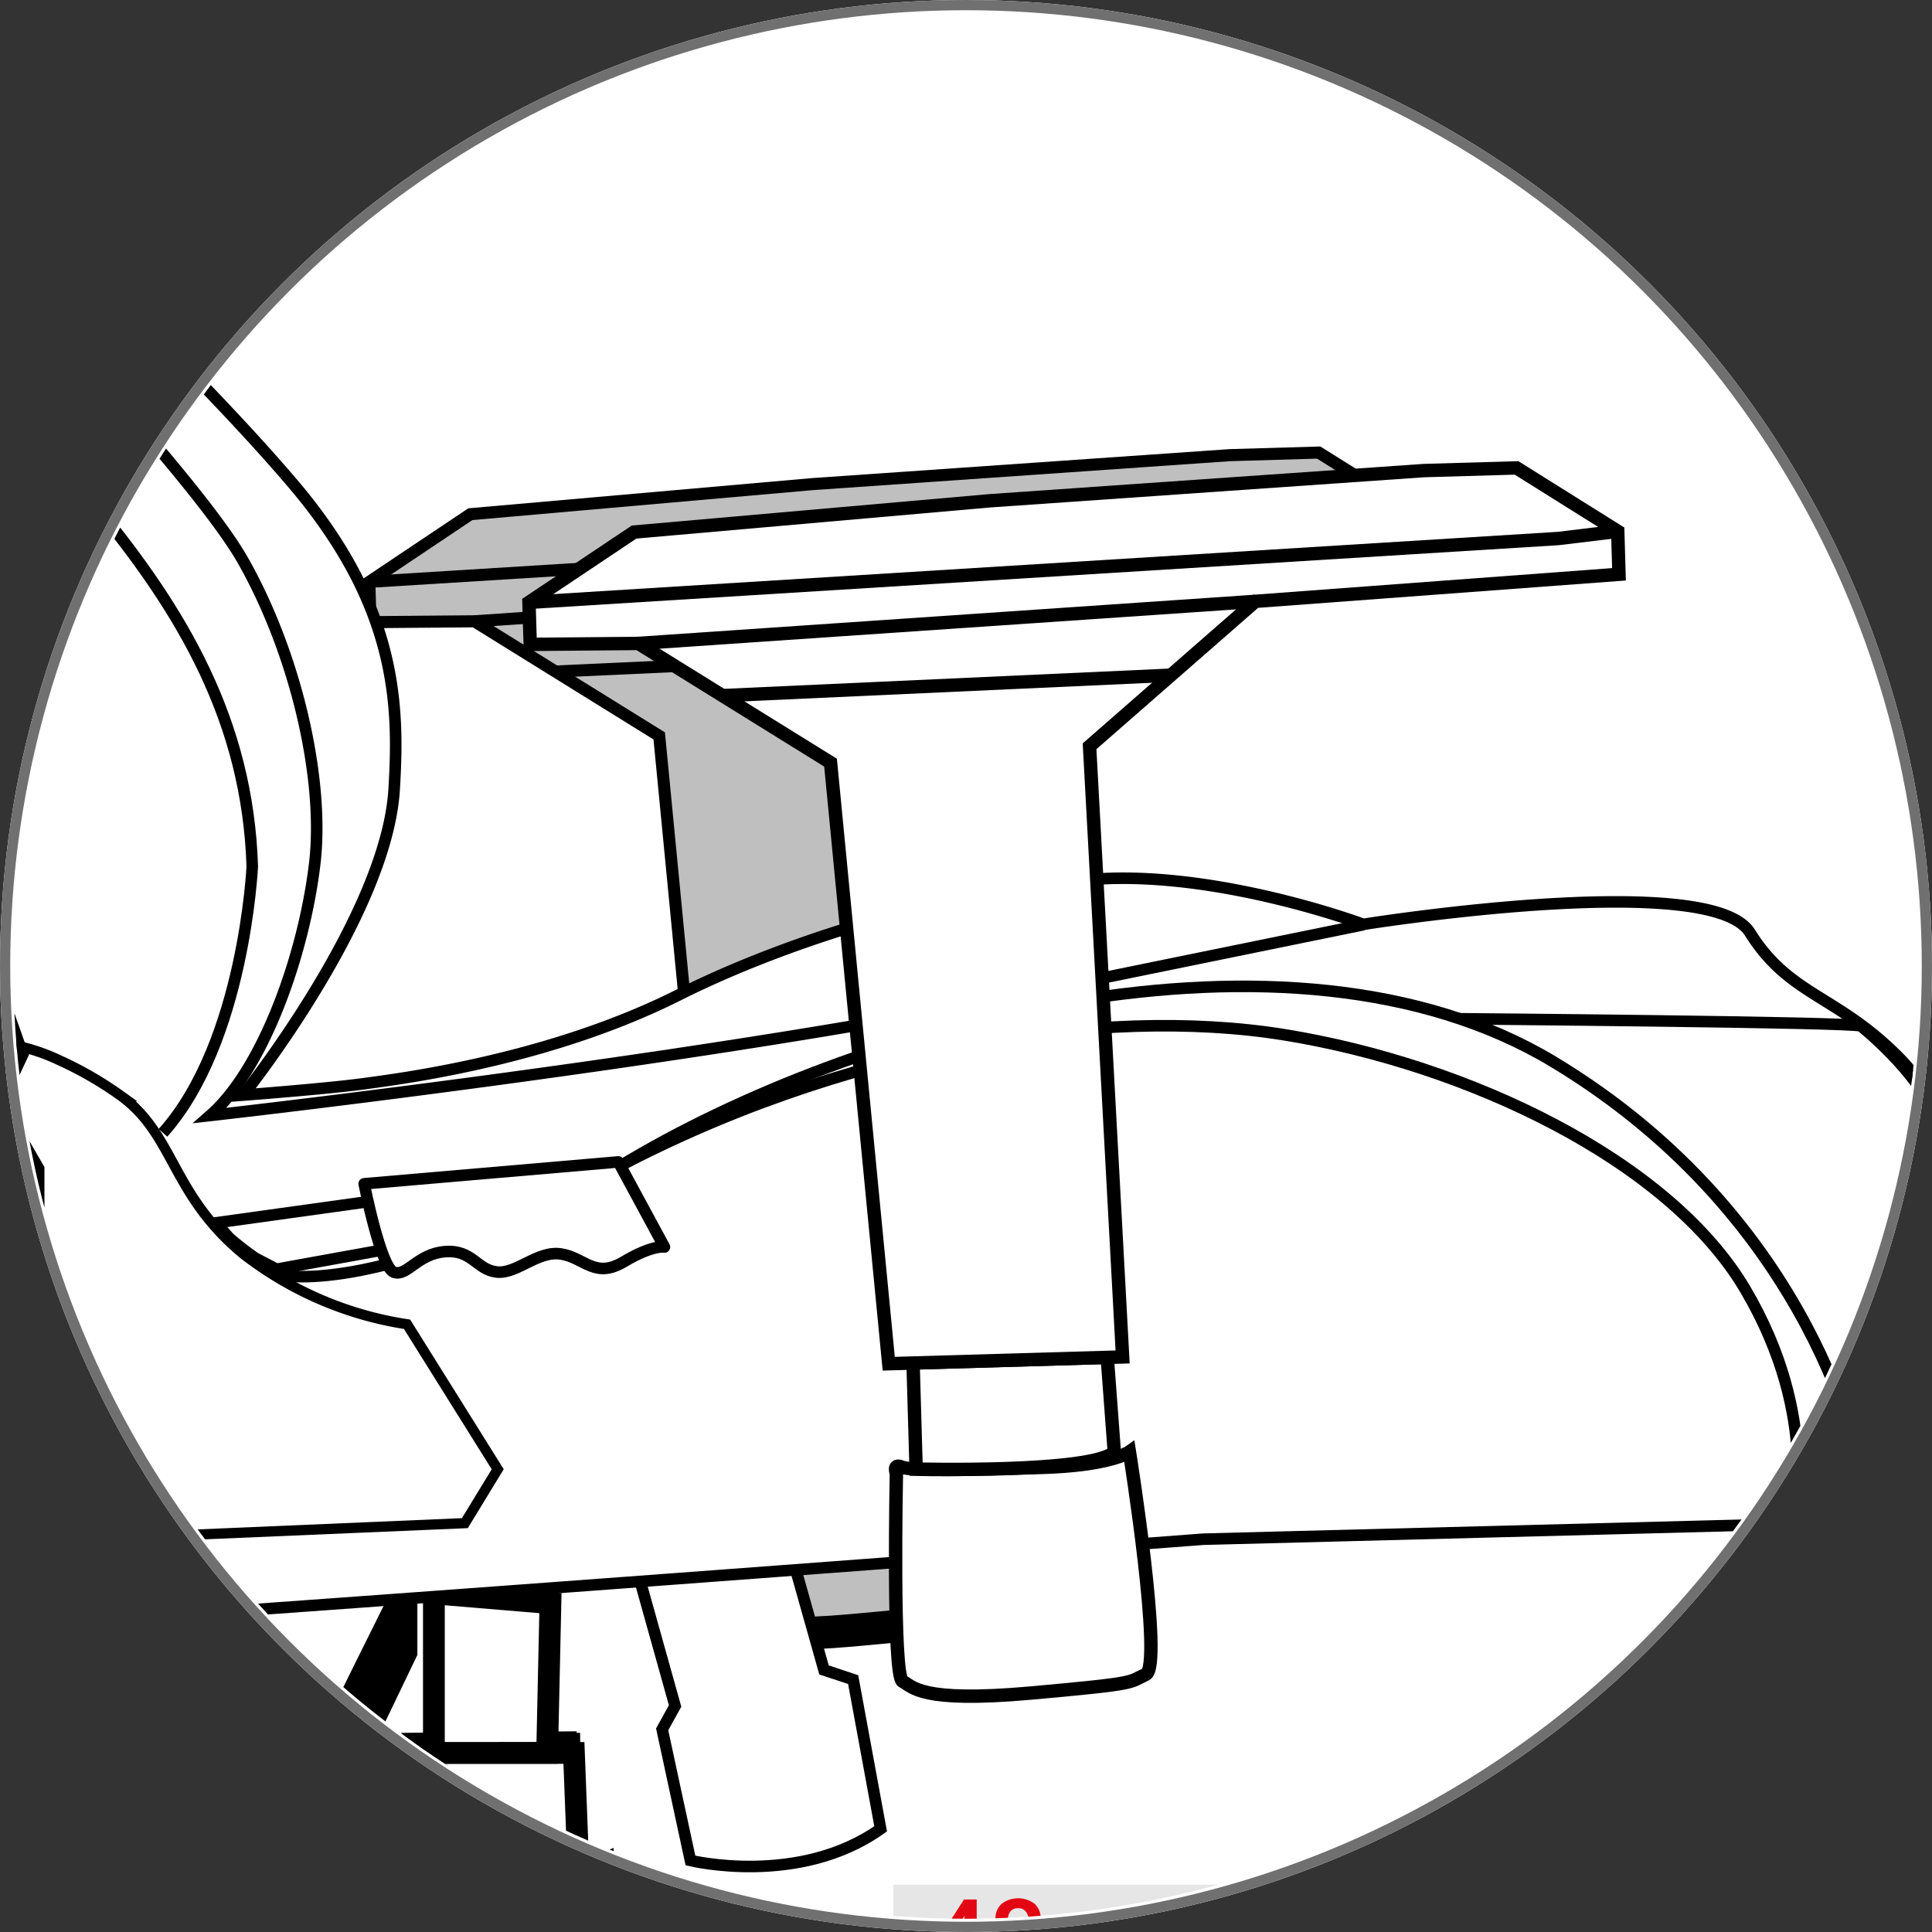 <svg xmlns="http://www.w3.org/2000/svg" xmlns:xlink="http://www.w3.org/1999/xlink" width="189" height="189" viewBox="0 0 189 189">
  <rect x="0" y="0" width="189" height="189" fill="#333333" stroke="none"/>
  <defs>
    <clipPath id="clip-path">
      <circle id="Elipse_91" data-name="Elipse 91" cx="93.202" cy="93.202" r="93.202" transform="translate(301 2000)" fill="#fff" stroke="#707070" stroke-width="0.4"/>
    </clipPath>
  </defs>
  <g id="Agrupar_369" data-name="Agrupar 369" transform="translate(-209 -1995)">
    <g id="Elipse_90" data-name="Elipse 90" transform="translate(209 1995)" fill="#fff" stroke="#707070" stroke-width="1">
      <circle cx="94.5" cy="94.5" r="94.5" stroke="none"/>
      <circle cx="94.5" cy="94.5" r="94" fill="none"/>
    </g>
    <g id="Grupo_de_máscara_13" data-name="Grupo de máscara 13" transform="translate(-90.702 -3.702)" clip-path="url(#clip-path)">
      <g id="Pandora_cotas_lateralDT3_DT3_" data-name="Pandora cotas lateralDT3 DT3 " transform="translate(160.978 1830.917)">
        <g id="Camada_4" data-name="Camada 4" transform="translate(1 1.57)">
          <path id="Caminho_5140" data-name="Caminho 5140" d="M342.689,501.957s-.383,19.068.565,19.554,1.617,2.031,12.027,1.107,9.157-.991,10.847-1.769S364.6,499.92,364.6,499.92s-1.788,1.277-8.221,1.459-12.258.353-13.182-.03S342.689,501.957,342.689,501.957Z" transform="translate(-134.288 -196.91)" fill="#bfbfbf" stroke="#000" stroke-miterlimit="10" stroke-width="3.185"/>
          <path id="Caminho_5141" data-name="Caminho 5141" d="M364.27,494.254l-.669-8.914-18.241.529.286,9.978S362.075,496.254,364.27,494.254Z" transform="translate(-135.372 -191.195)" fill="#bfbfbf" stroke="#000" stroke-miterlimit="10" stroke-width="3.185"/>
          <path id="Caminho_5142" data-name="Caminho 5142" d="M319.761,432l22-.632-3.113-57.434,15.6-13.638,34.2-2.542-.116-4.043L378.8,347.75l-8.707.255-40.829,2.833-33.454,2.943-9.88,6.615.116,3.946,10.172-.085,18.071,11.212Z" transform="translate(-112.077 -137.263)" fill="#bfbfbf" stroke="#000" stroke-miterlimit="10" stroke-width="1.18"/>
          <line id="Linha_703" data-name="Linha 703" y1="1.927" x2="42.161" transform="translate(192.064 229.98)" fill="none" stroke="#000" stroke-miterlimit="10" stroke-width="1.18"/>
          <path id="Caminho_5143" data-name="Caminho 5143" d="M285.93,364.238l96.8-6.007,5.594-.681" transform="translate(-112.077 -141.105)" fill="#fff" stroke="#000" stroke-miterlimit="10" stroke-width="1.18"/>
          <line id="Linha_704" data-name="Linha 704" y1="3.958" x2="58.024" transform="translate(184.141 223.036)" fill="none" stroke="#000" stroke-miterlimit="10" stroke-width="1.18"/>
          <g id="base" transform="translate(51.699 319.329)">
            <path id="Caminho_5144" data-name="Caminho 5144" d="M299.42,723.2v19.645h8.227V723.4" transform="translate(-169.064 -603.759)" fill="#fff" stroke="#000" stroke-miterlimit="10" stroke-width="3.125"/>
            <path id="Caminho_5145" data-name="Caminho 5145" d="M295.586,729h-4.578a59.252,59.252,0,0,0-1.362,13.62,49.007,49.007,0,0,0,1.362,11.984h4.323Z" transform="translate(-165.229 -606.033)" fill="#fff" stroke="#000" stroke-miterlimit="10" stroke-width="3.125"/>
            <path id="Caminho_5146" data-name="Caminho 5146" d="M313,729h4.585a59.967,59.967,0,0,1,1.362,13.62,49.39,49.39,0,0,1-1.362,11.984h-4.341Z" transform="translate(-174.387 -606.033)" fill="#fff" stroke="#000" stroke-miterlimit="10" stroke-width="3.125"/>
            <path id="Caminho_5147" data-name="Caminho 5147" d="M192,650.74s-7.5.833-7.6,1.824-3.648,19.633,3.8,19.56,12.507-2.061,12.987-3.253S192,650.74,192,650.74Z" transform="translate(-123.615 -575.357)" fill="#fff" stroke="#000" stroke-miterlimit="10" stroke-width="2.083"/>
            <path id="Caminho_5148" data-name="Caminho 5148" d="M410.252,648.82a20.987,20.987,0,0,1,5.916,1.058,11.691,11.691,0,0,1,3.448,2.535s-1.678,16.417-2.681,17.025-5.278,1.107-12.355,0,.742-20.107.742-20.107Z" transform="translate(-209.122 -574.604)" fill="#fff" stroke="#000" stroke-miterlimit="10" stroke-width="2.083"/>
            <path id="Caminho_5149" data-name="Caminho 5149" d="M218.51,656.1l1.478,28.079,8.026,2.323,8.026-1.666L237.51,656.1s3.168-2.11,14.149-.839,82.971,7.406,82.971,7.406v1.9s4.645,1.058,6.968,1.265a18.053,18.053,0,0,0,3.8,0l3.593-1.265-.742-12.039-33.885-6.859-29.793-5.594,8.342-.529.608,1.167,2.949-1.167-.42-7.3-4.22-5.472-50.837,2.566-26.182.608L180.927,628.9l-1.161-.845-13.723-.608-3.04.736-2.742,4.329-.529,1.271v7.12l8.549.426-27.021,5.594-1.9-.529-29.185,5.934-.742.845-1.478.608-.608,13.2,10.975.608,3.381-1.69-.213-1.824,90.262-8.974S217.245,654.226,218.51,656.1Z" transform="translate(-93.778 -565.965)" fill="#fff" stroke="#000" stroke-miterlimit="10" stroke-width="3.125"/>
            <line id="Linha_705" data-name="Linha 705" x1="46.715" y2="9.558" transform="translate(74.478 65.825)" fill="none" stroke="#000" stroke-miterlimit="10" stroke-width="3.125"/>
            <line id="Linha_706" data-name="Linha 706" x2="42.708" y2="8.287" transform="translate(148.11 65.825)" fill="none" stroke="#000" stroke-miterlimit="10" stroke-width="3.125"/>
            <path id="Caminho_5150" data-name="Caminho 5150" d="M291.89,704.745l5.077-4.615h6.646l5.211,4.615" transform="translate(-166.112 -594.716)" fill="#fff" stroke="#000" stroke-miterlimit="10" stroke-width="3.125"/>
            <path id="Caminho_5151" data-name="Caminho 5151" d="M291.89,685.241l5.29-4.651h6.652l4.992,4.651" transform="translate(-166.112 -587.057)" fill="#fff" stroke="#000" stroke-miterlimit="10" stroke-width="3.125"/>
            <line id="Linha_707" data-name="Linha 707" x1="0.103" y1="37.85" transform="translate(130.751 67.564)" fill="none" stroke="#000" stroke-miterlimit="10" stroke-width="3.125"/>
            <line id="Linha_708" data-name="Linha 708" x1="0.109" y2="37.85" transform="translate(137.5 67.564)" fill="none" stroke="#000" stroke-miterlimit="10" stroke-width="3.125"/>
            <line id="Linha_709" data-name="Linha 709" x1="38.439" y2="2.59" transform="translate(163.883 66.299)" fill="none" stroke="#000" stroke-miterlimit="10" stroke-width="3.125"/>
            <line id="Linha_710" data-name="Linha 710" x2="3.502" y2="5.788" transform="translate(184.057 61.508)" fill="none" stroke="#000" stroke-miterlimit="10" stroke-width="3.125"/>
            <path id="Caminho_5152" data-name="Caminho 5152" d="M500.9,669.13l-4.116,4.122v9.272" transform="translate(-246.424 -582.565)" fill="#fff" stroke="#000" stroke-miterlimit="10" stroke-width="3.125"/>
            <path id="Caminho_5153" data-name="Caminho 5153" d="M321.346,665.581s-.784-12.458,1.751-13.826,11.34-.529,11.34-.529L427.97,666.11" transform="translate(-177.613 -575.447)" fill="none" stroke="#000" stroke-miterlimit="10" stroke-width="3.125"/>
            <path id="Caminho_5154" data-name="Caminho 5154" d="M218.917,665.123s1.052-15.091,0-15.31-21.64,3.04-21.64,3.04l-57.434,10.768-27.021,5.387-4.433-6.232" transform="translate(-94.185 -574.989)" fill="none" stroke="#000" stroke-miterlimit="10" stroke-width="3.125"/>
            <line id="Linha_711" data-name="Linha 711" x2="3.539" y2="6.707" transform="translate(47.458 80.977)" fill="none" stroke="#000" stroke-miterlimit="10" stroke-width="3.125"/>
            <path id="Caminho_5155" data-name="Caminho 5155" d="M194.33,633.293l14.465,1.477,3.375-4.961,1.69-.949" transform="translate(-127.871 -566.78)" fill="#fff" stroke="#000" stroke-miterlimit="10" stroke-width="3.125"/>
            <line id="Linha_712" data-name="Linha 712" x1="19.7" y1="2.043" transform="translate(80.924 67.99)" fill="none" stroke="#000" stroke-miterlimit="10" stroke-width="3.125"/>
            <path id="Caminho_5156" data-name="Caminho 5156" d="M284.09,610.018s6.6,3.314,13.377,3.314a29.513,29.513,0,0,0,12.294-2.894l-2.092-34.518s-6.141,2.371-10.768,2.371-11.552-.316-11.552-1.9S284.09,610.018,284.09,610.018Z" transform="translate(-163.055 -546.029)" fill="#fff" stroke="#000" stroke-miterlimit="10" stroke-width="3.125"/>
            <path id="Caminho_5157" data-name="Caminho 5157" d="M108.967,694.3l.681,13.62s.821,12.769-11.662,12.769c-6.3,0-9.595-3.356-11.328-6.688a14.5,14.5,0,0,1-.158-13.048,10.671,10.671,0,0,1,7.156-5.922s4.73-.8,7.394.669a.565.565,0,0,0,.754-.243.535.535,0,0,0,.055-.292l-.079-1.265Z" transform="translate(-85.028 -592.274)" fill="#fff" stroke="#000" stroke-miterlimit="10" stroke-width="2.083"/>
            <path id="Caminho_5158" data-name="Caminho 5158" d="M85.418,711.9s-2-10.337,8.233-14.2c5.94-2.256,13.036,1.672,14.757,6.019l.572,1.429" transform="translate(-85.119 -593.505)" fill="#fff" stroke="#000" stroke-miterlimit="10" stroke-width="2.083"/>
            <path id="Caminho_5159" data-name="Caminho 5159" d="M86.5,714.684s-1.514-10.513,8.737-14.4c5.934-2.256,12.769,2.432,14.276,6.214l.565,1.423" transform="translate(-85.574 -594.544)" fill="#fff" stroke="#000" stroke-miterlimit="10" stroke-width="2.083"/>
            <path id="Caminho_5160" data-name="Caminho 5160" d="M94.365,707.023a.383.383,0,0,1,.529.079c.857,1.125,4.329,5.7,4.1,6.08s.243.809-4.159-.116l-3.648-.766c-.219-.042-.468-.316-.377-.523A14.382,14.382,0,0,1,94.365,707.023Z" transform="translate(-87.286 -597.39)" fill="#fff" stroke="#000" stroke-miterlimit="10" stroke-width="2.083"/>
            <path id="Caminho_5161" data-name="Caminho 5161" d="M106.013,703.675a.383.383,0,0,1,.261.456c-.334,1.386-1.733,6.968-2.183,7.035s-.474.693-2.535-3.314l-1.678-3.308c-.1-.2-.043-.565.17-.608A13.606,13.606,0,0,1,106.013,703.675Z" transform="translate(-90.83 -596.018)" fill="#fff" stroke="#000" stroke-miterlimit="10" stroke-width="2.083"/>
            <path id="Caminho_5162" data-name="Caminho 5162" d="M116.382,709.17a.359.359,0,0,1-.164.474c-1.216.608-6.08,3.04-6.421,2.754s-.8.085.839-3.861c.839-2.013,1.173-2.821,1.356-3.271.085-.2.383-.383.565-.261A14.123,14.123,0,0,1,116.382,709.17Z" transform="translate(-94.607 -596.612)" fill="#fff" stroke="#000" stroke-miterlimit="10" stroke-width="2.083"/>
            <path id="Caminho_5163" data-name="Caminho 5163" d="M91.338,724.2a.371.371,0,0,0,.517.085c1.18-.79,5.94-4.037,5.843-4.481s.486-.687-3.983-1.216l-3.691-.438c-.231,0-.553.152-.535.377A14.1,14.1,0,0,0,91.338,724.2Z" transform="translate(-86.777 -601.78)" fill="#fff" stroke="#000" stroke-miterlimit="10" stroke-width="2.083"/>
            <path id="Caminho_5164" data-name="Caminho 5164" d="M101.1,730.1a.371.371,0,0,0,.4-.334c.152-1.411.711-7.15.3-7.363s-.207-.809-3.484,2.274l-2.706,2.535c-.17.158-.237.511-.049.608A13.265,13.265,0,0,0,101.1,730.1Z" transform="translate(-89.114 -603.374)" fill="#fff" stroke="#000" stroke-miterlimit="10" stroke-width="2.083"/>
            <path id="Caminho_5165" data-name="Caminho 5165" d="M113.646,727.741a.365.365,0,0,0,0-.5c-.924-.985-4.706-4.937-5.107-4.779s-.711-.347-.517,3.922c.1,2.171.14,3.04.164,3.533,0,.219.219.486.438.438A13.439,13.439,0,0,0,113.646,727.741Z" transform="translate(-94.017 -603.466)" fill="#fff" stroke="#000" stroke-miterlimit="10" stroke-width="2.083"/>
            <path id="Caminho_5166" data-name="Caminho 5166" d="M117.387,717.733a.365.365,0,0,0-.413-.286c-1.325.213-6.731,1.113-6.822,1.532s-.687.4,2.955,2.633l3.04,1.861a.493.493,0,0,0,.608-.116A13.6,13.6,0,0,0,117.387,717.733Z" transform="translate(-94.84 -601.502)" fill="#fff" stroke="#000" stroke-miterlimit="10" stroke-width="2.083"/>
            <path id="Caminho_5167" data-name="Caminho 5167" d="M486.344,690.3l-.681,13.626s-.821,12.769,11.662,12.769c6.3,0,9.595-3.356,11.328-6.688a14.483,14.483,0,0,0,.158-13.048,10.628,10.628,0,0,0-7.138-5.922s-4.724-.8-7.394.608a.547.547,0,0,1-.742-.231.541.541,0,0,1-.061-.292l.073-1.265Z" transform="translate(-242.062 -590.691)" fill="#fff" stroke="#000" stroke-miterlimit="10" stroke-width="2.083"/>
            <path id="Caminho_5168" data-name="Caminho 5168" d="M510.487,707.928s1.994-10.336-8.239-14.2c-5.94-2.262-13.036,1.666-14.757,6.02l-.572,1.429" transform="translate(-242.559 -591.947)" fill="#fff" stroke="#000" stroke-miterlimit="10" stroke-width="2.083"/>
            <path id="Caminho_5169" data-name="Caminho 5169" d="M509.439,710.714s1.514-10.507-8.731-14.4c-5.94-2.256-12.769,2.432-14.283,6.214l-.565,1.423" transform="translate(-242.143 -592.988)" fill="#fff" stroke="#000" stroke-miterlimit="10" stroke-width="2.083"/>
            <path id="Caminho_5170" data-name="Caminho 5170" d="M511.53,703.053a.383.383,0,0,0-.529.079c-.857,1.125-4.329,5.7-4.1,6.08s-.243.809,4.159-.109l3.648-.766c.225-.049.468-.322.377-.529A14.3,14.3,0,0,0,511.53,703.053Z" transform="translate(-250.387 -595.834)" fill="#fff" stroke="#000" stroke-miterlimit="10" stroke-width="2.083"/>
            <path id="Caminho_5171" data-name="Caminho 5171" d="M501.03,699.716a.377.377,0,0,0-.268.456c.334,1.38,1.733,6.962,2.183,7.029s.474.693,2.535-3.314l1.69-3.314c.1-.2.043-.565-.17-.608A13.82,13.82,0,0,0,501.03,699.716Z" transform="translate(-247.98 -594.466)" fill="#fff" stroke="#000" stroke-miterlimit="10" stroke-width="2.083"/>
            <path id="Caminho_5172" data-name="Caminho 5172" d="M490.38,705.2a.371.371,0,0,0,.164.474c1.216.608,6.111,3.04,6.433,2.748s.79.091-.851-3.855c-.833-2.019-1.167-2.821-1.356-3.271-.079-.2-.377-.383-.553-.268A13.6,13.6,0,0,0,490.38,705.2Z" transform="translate(-243.903 -595.054)" fill="#fff" stroke="#000" stroke-miterlimit="10" stroke-width="2.083"/>
            <path id="Caminho_5173" data-name="Caminho 5173" d="M514.563,720.23a.377.377,0,0,1-.517.085c-1.18-.79-5.94-4.037-5.837-4.481s-.493-.687,3.977-1.216l3.691-.438c.231,0,.553.146.535.371A14,14,0,0,1,514.563,720.23Z" transform="translate(-250.903 -600.224)" fill="#fff" stroke="#000" stroke-miterlimit="10" stroke-width="2.083"/>
            <path id="Caminho_5174" data-name="Caminho 5174" d="M505.908,726.134a.377.377,0,0,1-.407-.334c-.146-1.411-.711-7.15-.3-7.363s.213-.815,3.484,2.274l2.712,2.535c.164.152.231.517.043.608A13.37,13.37,0,0,1,505.908,726.134Z" transform="translate(-249.666 -601.817)" fill="#fff" stroke="#000" stroke-miterlimit="10" stroke-width="2.083"/>
            <path id="Caminho_5175" data-name="Caminho 5175" d="M493.815,723.724a.365.365,0,0,1,0-.5c.924-.979,4.706-4.937,5.107-4.773s.717-.353.517,3.922c-.1,2.171-.14,3.04-.164,3.533,0,.219-.219.486-.432.438A12.685,12.685,0,0,1,493.815,723.724Z" transform="translate(-245.222 -601.894)" fill="#fff" stroke="#000" stroke-miterlimit="10" stroke-width="2.083"/>
            <path id="Caminho_5176" data-name="Caminho 5176" d="M489.021,713.813a.371.371,0,0,1,.413-.286c1.325.207,6.731,1.113,6.822,1.532s.687.4-2.955,2.639l-3.01,1.824a.48.48,0,0,1-.608-.122A13.365,13.365,0,0,1,489.021,713.813Z" transform="translate(-243.347 -599.966)" fill="#fff" stroke="#000" stroke-miterlimit="10" stroke-width="2.083"/>
            <path id="Caminho_5177" data-name="Caminho 5177" d="M286.17,575.479s9.315-3.861,22.3-.468" transform="translate(-163.87 -545.126)" fill="#fff" stroke="#000" stroke-miterlimit="10" stroke-width="3.125"/>
            <line id="Linha_713" data-name="Linha 713" y1="0.152" x2="17.159" transform="translate(125.291 17.815)" fill="none" stroke="#000" stroke-miterlimit="10" stroke-width="3.125"/>
            <line id="Linha_714" data-name="Linha 714" y1="0.152" x2="17.973" transform="translate(124.817 17.967)" fill="none" stroke="#000" stroke-miterlimit="10" stroke-width="3.125"/>
            <path id="Caminho_5178" data-name="Caminho 5178" d="M290.64,569.222l.529-12.252h16.623l.432,11.218S303.092,572.353,290.64,569.222Z" transform="translate(-165.622 -538.602)" fill="#fff" stroke="#000" stroke-miterlimit="10" stroke-width="2.13"/>
            <path id="Caminho_5179" data-name="Caminho 5179" d="M296.32,546.906v-15.6l11.4.955-.322,14.641Z" transform="translate(-167.849 -528.543)" fill="#fff" stroke="#000" stroke-miterlimit="10" stroke-width="2.13"/>
            <path id="Caminho_5180" data-name="Caminho 5180" d="M330.9,528.766l3.569,12.769-1.265,2.286,2.767,12.829s10.61,2.59,18.606-3.1l-2.687-14.593-2.852-.948L345.87,526.76Z" transform="translate(-182.403 -527.76)" fill="#fff" stroke="#000" stroke-miterlimit="10" stroke-width="1.13"/>
          </g>
          <g id="Frontal" transform="translate(156.362 323.324)">
            <g id="diagonal">
              <g id="braços">
                <path id="Caminho_5181" data-name="Caminho 5181" d="M270.094,568.107c-.316-.079-3.168-1.587-3.168-1.587l-8.233,12.452a9.169,9.169,0,0,0-1.459,3.8c-.231,1.709,0,3.739,2.152,4.469,2.608.888,5.472-5.308,5.472-5.308Z" transform="translate(-257.162 -546.34)" fill="#fff" stroke="#000" stroke-miterlimit="10" stroke-width="3.125"/>
                <path id="Caminho_5182" data-name="Caminho 5182" d="M274.37,553.881l7.138-14.459,3.028-6.092v4.432l-8.214,17.1Z" transform="translate(-263.907 -533.33)" fill="#fff" stroke="#000" stroke-miterlimit="10" stroke-width="3.125"/>
              </g>
            </g>
          </g>
          <g id="Lateral" transform="translate(45.3)">
            <g id="Camada_12" data-name="Camada 12">
              <g id="Camada_11" data-name="Camada 11">
                <path id="Caminho_5183" data-name="Caminho 5183" d="M155.248,319.222s0,8.044,7.333,7.947,122.068-8.81,122.068-8.81l57-1.477s8.05-.5,8.154-9.88,6.336-17.517,6.336-20.472,2.748-8.962-3.362-15.2-10.768-6.08-14.666-12.319-37.813-.8-37.813-.8-13.34-4.986-25.263-4.475-29.131,5.065-41.753,11.4-26.984,8.148-30.657,8.652-11.905,1.125-11.905,1.125,14.039-17.566,14.769-29.939c.48-8.032.407-17.736-9.88-29.842s-28.614-29.027-28.614-29.027-16.028-19.244-18.077-33.812-.413-33.308-1.216-39.722-3.849-14.362-13.231-22.1L130.914,88s-.1-8.348-10.184-17.025L106.873,30.713S102.489,18.084,94.445,9.128,84.668.768,80.083,2.908s-6.615,4.864-5.065,11.3,11.3,52.965,11.3,52.965l3.259,7.619,2.14,37.582.274,19.4a132.16,132.16,0,0,0,2.134,22c1.441,7.9,3.6,18.186,6.251,26.024,4.992,14.763,13.851,37.783,13.851,37.783l21.488,46.082,9.88,20.424a163.026,163.026,0,0,0,1.733,18.849c1.526,9.88,2.037,12.221,2.037,12.221Z" transform="translate(-74.504 -1.57)" fill="#fff" stroke="#000" stroke-miterlimit="10" stroke-width="1.13"/>
                <path id="Caminho_5184" data-name="Caminho 5184" d="M183.813,281.365c7.941-8.871,8.737-26.066,8.737-26.066-.918-28.419-25.537-43.073-44-68.294s-22.613-48.581-23.987-60.8S127,103.59,122.579,88.316s-25.665-14.97-29.021-18.18S76.91,8.61,76.91,8.61" transform="translate(-75.447 -4.33)" fill="none" stroke="#000" stroke-miterlimit="10" stroke-width="1.13"/>
                <path id="Caminho_5185" data-name="Caminho 5185" d="M419.374,488.63s2.882-10.2-4.6-22.874-27.191-22-45.067-24.9-43.541,1.216-66.457,13.589-32.007,9.862-32.007,9.862" transform="translate(-151.619 -173.411)" fill="none" stroke="#000" stroke-miterlimit="10" stroke-width="1.13"/>
                <path id="Caminho_5186" data-name="Caminho 5186" d="M447.624,480.895s-4.177-24.321-30.067-39.9-68.4-3.691-91.277,10.221" transform="translate(-173.193 -170.923)" fill="none" stroke="#000" stroke-miterlimit="10" stroke-width="1.13"/>
                <path id="Caminho_5187" data-name="Caminho 5187" d="M461.48,438.85s38.306.322,39.169.7c0,0,5.5,4.366,7.229,8.743" transform="translate(-226.188 -172.972)" fill="none" stroke="#000" stroke-miterlimit="10" stroke-width="1.13"/>
                <path id="Caminho_5188" data-name="Caminho 5188" d="M201.087,492.03l57.155-2.432,3.216-5.272-8.871-14.185a34.534,34.534,0,0,1-16.022-6.883c-7.029-5.813-6.719-11.607-11.917-15.426a35.508,35.508,0,0,0-6.032-3.5,19.39,19.39,0,0,0-17.876.608c-3.648,2.1-7.187,5.746-9.291,12.033" transform="translate(-120.344 -174.379)" fill="none" stroke="#000" stroke-miterlimit="10" stroke-width="1"/>
                <path id="Caminho_5189" data-name="Caminho 5189" d="M182.714,406.834l1.9,3.143,2.6,1.222,1.885,5.91,7.941,8.859,6.013-2.444V412.318l-3.873-6.719,2.244-4.785-5.3-14.976-16.6-41.145-6.117-11.613H171.07l-11.51,5.2,1.021,13.03,18.332,41.966Z" transform="translate(-107.844 -131.513)" fill="#fff" stroke="#000" stroke-miterlimit="10" stroke-width="3.125"/>
                <path id="Caminho_5190" data-name="Caminho 5190" d="M197.64,450.758l14.222-5.618,2.244,4.384" transform="translate(-122.77 -175.438)" fill="none" stroke="#000" stroke-miterlimit="10" stroke-width="3.125"/>
                <path id="Caminho_5191" data-name="Caminho 5191" d="M204.226,401.216l-4.171-14.562L182.945,345.2l-4.785-9.674,2.542-2.45" transform="translate(-115.134 -131.513)" fill="none" stroke="#000" stroke-miterlimit="10" stroke-width="3.125"/>
                <line id="Linha_715" data-name="Linha 715" y1="6.111" x2="15.073" transform="translate(52.738 213.691)" fill="none" stroke="#000" stroke-miterlimit="10" stroke-width="3.125"/>
                <line id="Linha_716" data-name="Linha 716" y1="5.776" x2="14.222" transform="translate(70.699 255.14)" fill="none" stroke="#000" stroke-miterlimit="10" stroke-width="3.125"/>
                <path id="Caminho_5192" data-name="Caminho 5192" d="M88.91,1.76s19,56.832,20.959,58.517a115.432,115.432,0,0,0,16.5,10.847c7.175,3.8,9.984,13.541,10.184,17.025s-.049,23.938,0,39.066,6.925,34.524,18.685,47.967,35.9,38.342,41.1,47.505,8,21.427,7.029,29.635c-1.07,9.017-5.065,20.15-10.233,24.662,0,0,54.327-6.08,86.948-13.377l25.89-5.29" transform="translate(-80.151 -1.645)" fill="none" stroke="#000" stroke-miterlimit="10" stroke-width="1.13"/>
              </g>
            </g>
          </g>
          <g id="frontal_com_cota" data-name="frontal com cota" transform="translate(0 156.634)">
            <rect id="Retângulo_214" data-name="Retângulo 214" width="33.721" height="10.768" transform="translate(225.116 193.948)" fill="#e6e6e6"/>
            <g id="Agrupar_370" data-name="Agrupar 370" transform="translate(228.904 195.28)">
              <path id="Caminho_5202" data-name="Caminho 5202" d="M380.842,585.177h.9v.967h-.9v1.611h-1.216v-1.611h-3.119l-.036-.73,3.119-4.864h1.246Zm-3.1,0h1.891v-3.04l-.085.164Z" transform="translate(-376.47 -580.428)" fill="#e30613"/>
              <path id="Caminho_5203" data-name="Caminho 5203" d="M390.987,582.35a1.672,1.672,0,0,1-.274.949,1.885,1.885,0,0,1-.742.651,2.062,2.062,0,0,1,.869.724,1.824,1.824,0,0,1,.3,1.034,1.909,1.909,0,0,1-.645,1.514,2.937,2.937,0,0,1-3.441,0,1.891,1.891,0,0,1-.651-1.508,1.824,1.824,0,0,1,.31-1.046,2.049,2.049,0,0,1,.863-.711,1.867,1.867,0,0,1-.736-.651,1.672,1.672,0,0,1-.274-.949,1.9,1.9,0,0,1,.608-1.465,2.669,2.669,0,0,1,3.223,0A1.879,1.879,0,0,1,390.987,582.35Zm-1.046,3.3a1.216,1.216,0,0,0-.322-.869,1.125,1.125,0,0,0-.845-.328,1.1,1.1,0,0,0-.839.328,1.216,1.216,0,0,0-.316.87,1.173,1.173,0,0,0,.31.851,1.319,1.319,0,0,0,1.709,0A1.174,1.174,0,0,0,389.942,585.646Zm-.152-3.247a1.119,1.119,0,0,0-.274-.778.93.93,0,0,0-.736-.3.954.954,0,0,0-.73.286,1.313,1.313,0,0,0,0,1.587,1.064,1.064,0,0,0,1.465,0,1.125,1.125,0,0,0,.292-.79Z" transform="translate(-380.365 -580.35)" fill="#e30613"/>
              <path id="Caminho_5204" data-name="Caminho 5204" d="M398.149,588.027a1.082,1.082,0,0,0,.748-.262.894.894,0,0,0,.316-.651h1.143a1.824,1.824,0,0,1-.316.936,2.1,2.1,0,0,1-.8.687,2.34,2.34,0,0,1-1.082.249,2.3,2.3,0,0,1-1.788-.73,2.894,2.894,0,0,1-.657-2.013v-.128a2.875,2.875,0,0,1,.651-1.964,2.268,2.268,0,0,1,1.788-.736,2.177,2.177,0,0,1,1.563.559,1.994,1.994,0,0,1,.638,1.465h-1.143a1.119,1.119,0,0,0-.31-.76,1.015,1.015,0,0,0-.754-.3,1.064,1.064,0,0,0-.906.426,2.183,2.183,0,0,0-.322,1.289v.195a2.171,2.171,0,0,0,.316,1.3,1.07,1.07,0,0,0,.912.432Z" transform="translate(-384.012 -581.552)" fill="#e30613"/>
              <path id="Caminho_5205" data-name="Caminho 5205" d="M405.957,583.493l.036.559a1.94,1.94,0,0,1,1.55-.657,1.478,1.478,0,0,1,1.471.821,1.921,1.921,0,0,1,1.654-.821,1.666,1.666,0,0,1,1.319.492,2.146,2.146,0,0,1,.444,1.447v3.533h-1.216v-3.5a1.045,1.045,0,0,0-.225-.748.955.955,0,0,0-.742-.243,1,1,0,0,0-.669.225,1.125,1.125,0,0,0-.365.608V588.9H408v-3.539a.863.863,0,0,0-.967-.949,1.058,1.058,0,0,0-1.028.608v3.891H404.79v-5.375Z" transform="translate(-387.571 -581.541)" fill="#e30613"/>
            </g>
            <rect id="Retângulo_215" data-name="Retângulo 215" width="54.072" height="16.623" transform="translate(374.916 179.672)" fill="#e6e6e6"/>
            <g id="Agrupar_371" data-name="Agrupar 371" transform="translate(381.311 181)">
              <path id="Caminho_5206" data-name="Caminho 5206" d="M630.856,556.976v1H630.7a2.377,2.377,0,0,0-1.617.559,2.286,2.286,0,0,0-.718,1.532,1.946,1.946,0,0,1,1.484-.608,1.824,1.824,0,0,1,1.508.675,2.639,2.639,0,0,1,.559,1.709,2.493,2.493,0,0,1-.651,1.788,2.232,2.232,0,0,1-1.7.681,2.177,2.177,0,0,1-1.757-.8,3.18,3.18,0,0,1-.669-2.1V561a4.445,4.445,0,0,1,.924-2.979,3.332,3.332,0,0,1,2.663-1.076Zm-1.3,3.454a1.289,1.289,0,0,0-.73.219,1.349,1.349,0,0,0-.486.608v.365a2.165,2.165,0,0,0,.341,1.277,1.034,1.034,0,0,0,.876.474,1.015,1.015,0,0,0,.845-.4,1.647,1.647,0,0,0,.316-1.058,1.678,1.678,0,0,0-.322-1.064.991.991,0,0,0-.839-.432Z" transform="translate(-627.128 -556.893)" fill="#e30613"/>
              <path id="Caminho_5207" data-name="Caminho 5207" d="M640.511,561.707h.894v.967h-.894v1.611H639.3v-1.611H636.17v-.73l3.119-4.864h1.216Zm-3.1,0H639.3v-3.04l-.091.158Z" transform="translate(-630.672 -556.948)" fill="#e30613"/>
              <path id="Caminho_5208" data-name="Caminho 5208" d="M652.578,564.049H650v-.979h2.6Z" transform="translate(-636.093 -559.296)" fill="#e30613"/>
              <path id="Caminho_5209" data-name="Caminho 5209" d="M664.606,557.693l-2.894,6.561h-1.265l2.888-6.263H659.59V557h5.016Z" transform="translate(-639.852 -556.917)" fill="#e30613"/>
              <path id="Caminho_5210" data-name="Caminho 5210" d="M674.216,564.2h-4.864v-.827l2.432-2.627a5.972,5.972,0,0,0,.742-.973,1.6,1.6,0,0,0,.225-.784,1.216,1.216,0,0,0-.292-.833,1.009,1.009,0,0,0-.784-.316,1.137,1.137,0,0,0-.906.359,1.374,1.374,0,0,0-.322.973H669.23a2.36,2.36,0,0,1,.3-1.186,2.031,2.031,0,0,1,.857-.821,2.669,2.669,0,0,1,1.289-.3,2.432,2.432,0,0,1,1.66.529,1.824,1.824,0,0,1,.608,1.465,2.529,2.529,0,0,1-.3,1.137,6.3,6.3,0,0,1-1,1.344l-1.769,1.9h3.362Z" transform="translate(-643.631 -556.863)" fill="#e30613"/>
              <path id="Caminho_5211" data-name="Caminho 5211" d="M681.125,564.537a1.088,1.088,0,0,0,.748-.261.894.894,0,0,0,.316-.651h1.137a1.775,1.775,0,0,1-.31.936,2.1,2.1,0,0,1-.8.687,2.341,2.341,0,0,1-1.082.249,2.286,2.286,0,0,1-1.788-.73,2.9,2.9,0,0,1-.663-2.013v-.128a2.852,2.852,0,0,1,.657-1.964,2.269,2.269,0,0,1,1.788-.736,2.189,2.189,0,0,1,1.563.559,1.994,1.994,0,0,1,.608,1.465h-1.137a1.094,1.094,0,0,0-.316-.76,1.015,1.015,0,0,0-.748-.3,1.058,1.058,0,0,0-.906.426,2.14,2.14,0,0,0-.322,1.289v.195a2.171,2.171,0,0,0,.316,1.3A1.058,1.058,0,0,0,681.125,564.537Z" transform="translate(-647.336 -558.064)" fill="#e30613"/>
              <path id="Caminho_5212" data-name="Caminho 5212" d="M688.941,560.023l.036.565a1.921,1.921,0,0,1,1.55-.663,1.478,1.478,0,0,1,1.471.821,1.909,1.909,0,0,1,1.648-.821,1.678,1.678,0,0,1,1.326.493,2.146,2.146,0,0,1,.444,1.447V565.4H694.2v-3.5a1.076,1.076,0,0,0-.207-.717.985.985,0,0,0-.742-.243,1,1,0,0,0-.669.225,1.18,1.18,0,0,0-.371.608v3.685H691V561.92a.863.863,0,0,0-.967-.949,1.076,1.076,0,0,0-1.034.608v3.891H687.78V560.1Z" transform="translate(-650.902 -558.061)" fill="#e30613"/>
            </g>
            <g id="Agrupar_372" data-name="Agrupar 372" transform="translate(381.853 189.887)">
              <path id="Caminho_5213" data-name="Caminho 5213" d="M631.048,574.415a1.38,1.38,0,0,1-.45.955,1.545,1.545,0,0,1-1.046.34,1.471,1.471,0,0,1-.8-.219,1.4,1.4,0,0,1-.535-.608,2.276,2.276,0,0,1-.195-.924v-.353a2.249,2.249,0,0,1,.188-.955,1.441,1.441,0,0,1,.553-.608,1.544,1.544,0,0,1,.827-.225,1.471,1.471,0,0,1,1.015.347,1.423,1.423,0,0,1,.444.967h-.657a.918.918,0,0,0-.243-.608.9.9,0,0,0-1.228.134,1.635,1.635,0,0,0-.237.93v.334a1.708,1.708,0,0,0,.225.949.736.736,0,0,0,.645.322.875.875,0,0,0,.608-.176.93.93,0,0,0,.249-.608Z" transform="translate(-628.019 -571.612)" fill="#e30613"/>
              <path id="Caminho_5214" data-name="Caminho 5214" d="M635.531,576.279a.809.809,0,0,1-.073-.261.979.979,0,0,1-.742.316,1,1,0,0,1-.7-.243.772.772,0,0,1-.267-.608.809.809,0,0,1,.334-.7,1.66,1.66,0,0,1,.961-.237h.4v-.17a.45.45,0,0,0-.5-.486.56.56,0,0,0-.359.109.341.341,0,0,0-.14.28h-.608a.7.7,0,0,1,.152-.438,1.009,1.009,0,0,1,.419-.316,1.447,1.447,0,0,1,.608-.116,1.161,1.161,0,0,1,.79.249.876.876,0,0,1,.3.7v1.283a1.411,1.411,0,0,0,.109.608v.043Zm-.7-.456a.712.712,0,0,0,.353-.091.608.608,0,0,0,.255-.249v-.535h-.322a.894.894,0,0,0-.529.128.389.389,0,0,0-.182.347.383.383,0,0,0,.122.292.486.486,0,0,0,.3.109Z" transform="translate(-630.265 -572.235)" fill="#e30613"/>
              <path id="Caminho_5215" data-name="Caminho 5215" d="M638.469,574.088a1.69,1.69,0,0,1,.322-1.076.961.961,0,0,1,.815-.4.924.924,0,0,1,.73.31V571.48h.608V575.5h-.578l-.03-.292a.942.942,0,0,1-.766.347.967.967,0,0,1-.8-.4A1.739,1.739,0,0,1,638.469,574.088Zm.608.055a1.215,1.215,0,0,0,.164.675.547.547,0,0,0,.474.243.608.608,0,0,0,.572-.353v-1.216a.608.608,0,0,0-.565-.341.535.535,0,0,0-.474.249,1.264,1.264,0,0,0-.14.742Z" transform="translate(-632.114 -571.48)" fill="#e30613"/>
              <path id="Caminho_5216" data-name="Caminho 5216" d="M644.825,576.325a1.307,1.307,0,0,1-.979-.383,1.374,1.374,0,0,1-.377-1.015v-.079a1.678,1.678,0,0,1,.164-.754,1.246,1.246,0,0,1,.462-.523,1.217,1.217,0,0,1,.657-.182,1.107,1.107,0,0,1,.894.365,1.557,1.557,0,0,1,.316,1.046v.255h-1.824a.876.876,0,0,0,.231.559.717.717,0,0,0,.517.2.851.851,0,0,0,.711-.353l.347.328a1.15,1.15,0,0,1-.456.4,1.448,1.448,0,0,1-.663.14Zm-.073-2.432a.541.541,0,0,0-.426.182.936.936,0,0,0-.207.511h1.216v-.049a.808.808,0,0,0-.17-.48.535.535,0,0,0-.413-.158Z" transform="translate(-634.074 -572.227)" fill="#e30613"/>
              <path id="Caminho_5217" data-name="Caminho 5217" d="M648.38,572.04a.353.353,0,0,1,.1-.243.371.371,0,0,1,.267-.1.377.377,0,0,1,.268.1.371.371,0,0,1,0,.486.377.377,0,0,1-.268.091.365.365,0,0,1-.268-.091A.353.353,0,0,1,648.38,572.04Zm.681,3.569h-.608v-2.833h.608Z" transform="translate(-636 -571.566)" fill="#e30613"/>
              <path id="Caminho_5218" data-name="Caminho 5218" d="M652.128,574.038a1.815,1.815,0,0,0-.261,0,.608.608,0,0,0-.608.341v1.933h-.608v-2.833h.608v.316a.717.717,0,0,1,.638-.365.609.609,0,0,1,.225.036Z" transform="translate(-636.89 -572.244)" fill="#e30613"/>
              <path id="Caminho_5219" data-name="Caminho 5219" d="M655.241,576.279a1.331,1.331,0,0,1-.073-.261.979.979,0,0,1-.742.316,1,1,0,0,1-.7-.243.8.8,0,0,1-.267-.608.809.809,0,0,1,.334-.7,1.673,1.673,0,0,1,.967-.237h.389v-.17a.444.444,0,0,0-.5-.486.572.572,0,0,0-.359.109.341.341,0,0,0-.14.28h-.608a.7.7,0,0,1,.152-.438,1.01,1.01,0,0,1,.42-.316,1.467,1.467,0,0,1,.608-.116,1.155,1.155,0,0,1,.79.249.857.857,0,0,1,.3.7v1.283a1.41,1.41,0,0,0,.109.608v.042Zm-.7-.456a.749.749,0,0,0,.359-.091.608.608,0,0,0,.249-.249v-.535H654.8a.905.905,0,0,0-.529.128.383.383,0,0,0-.176.347.359.359,0,0,0,.122.292.462.462,0,0,0,.322.109Z" transform="translate(-637.991 -572.235)" fill="#e30613"/>
              <path id="Caminho_5220" data-name="Caminho 5220" d="M661.17,573.438v.328a1.009,1.009,0,0,1,.827-.377c.608,0,.888.334.9,1.009v1.873h-.608v-1.824a.571.571,0,0,0-.116-.4.48.48,0,0,0-.383-.134.608.608,0,0,0-.572.353v2.013h-.638V573.45Z" transform="translate(-640.782 -572.228)" fill="#e30613"/>
              <path id="Caminho_5221" data-name="Caminho 5221" d="M665.289,574.83a1.649,1.649,0,0,1,.164-.748,1.216,1.216,0,0,1,.462-.517,1.3,1.3,0,0,1,.687-.176,1.216,1.216,0,0,1,.93.365,1.447,1.447,0,0,1,.389.985v.146a1.732,1.732,0,0,1-.158.748,1.217,1.217,0,0,1-.462.511,1.314,1.314,0,0,1-.693.182,1.216,1.216,0,0,1-.961-.4,1.545,1.545,0,0,1-.359-1.064Zm.638.055a1.137,1.137,0,0,0,.176.687.608.608,0,0,0,.5.243.565.565,0,0,0,.5-.249,1.252,1.252,0,0,0,.182-.736,1.143,1.143,0,0,0-.182-.681.628.628,0,0,0-1-.006,1.247,1.247,0,0,0-.182.742Z" transform="translate(-642.627 -572.228)" fill="#e30613"/>
              <path id="Caminho_5222" data-name="Caminho 5222" d="M673.345,573.436v.3a1.015,1.015,0,0,1,.815-.347.778.778,0,0,1,.778.432,1,1,0,0,1,.87-.432.888.888,0,0,1,.7.255,1.173,1.173,0,0,1,.237.766v1.861h-.608v-1.824a.536.536,0,0,0-1.058-.091v1.94h-.608v-1.861a.456.456,0,0,0-.511-.5.553.553,0,0,0-.541.316v2.049h-.608V573.46Z" transform="translate(-645.576 -572.226)" fill="#e30613"/>
              <path id="Caminho_5223" data-name="Caminho 5223" d="M681.1,575.551h-.608v-2.833h.608Zm-.122-4h.724l-.724.79h-.511Z" transform="translate(-648.578 -571.507)" fill="#e30613"/>
              <path id="Caminho_5224" data-name="Caminho 5224" d="M683.29,573.438v.328a1.015,1.015,0,0,1,.827-.377c.608,0,.888.334.9,1.009v1.873h-.608v-1.824a.572.572,0,0,0-.116-.4.48.48,0,0,0-.383-.134.608.608,0,0,0-.572.353v2.013H682.7V573.45Z" transform="translate(-649.452 -572.228)" fill="#e30613"/>
              <path id="Caminho_5225" data-name="Caminho 5225" d="M687.61,572.04a.346.346,0,0,1,.091-.243.371.371,0,0,1,.267-.1.377.377,0,0,1,.268.1.371.371,0,0,1,0,.486.377.377,0,0,1-.268.091.365.365,0,0,1-.267-.091.347.347,0,0,1-.091-.243Zm.675,3.569h-.638v-2.833h.638Z" transform="translate(-651.377 -571.566)" fill="#e30613"/>
              <path id="Caminho_5226" data-name="Caminho 5226" d="M690.479,573.436v.3a1.034,1.034,0,0,1,.821-.347.778.778,0,0,1,.778.432,1,1,0,0,1,.87-.432.906.906,0,0,1,.7.255,1.174,1.174,0,0,1,.231.766v1.861h-.638v-1.824a.571.571,0,0,0-.115-.4.511.511,0,0,0-.389-.128.535.535,0,0,0-.359.122.608.608,0,0,0-.188.3v1.94h-.608v-1.861a.45.45,0,0,0-.5-.5.566.566,0,0,0-.547.316v2.049h-.608v-2.833Z" transform="translate(-652.283 -572.226)" fill="#e30613"/>
              <path id="Caminho_5227" data-name="Caminho 5227" d="M697.339,574.83a1.648,1.648,0,0,1,.164-.748,1.216,1.216,0,0,1,.462-.517,1.3,1.3,0,0,1,.687-.176,1.216,1.216,0,0,1,.93.365,1.447,1.447,0,0,1,.389.985v.146a1.648,1.648,0,0,1-.158.748,1.217,1.217,0,0,1-.462.511,1.314,1.314,0,0,1-.693.182,1.216,1.216,0,0,1-.961-.4,1.545,1.545,0,0,1-.359-1.064Zm.608.055a1.216,1.216,0,0,0,.176.687.64.64,0,0,0,1.009-.006,1.3,1.3,0,0,0,.176-.736,1.143,1.143,0,0,0-.182-.681.628.628,0,0,0-1-.006,1.246,1.246,0,0,0-.152.742Z" transform="translate(-655.19 -572.228)" fill="#e30613"/>
            </g>
            <rect id="Retângulo_216" data-name="Retângulo 216" width="51.774" height="10.768" fill="#e6e6e6"/>
            <g id="Agrupar_373" data-name="Agrupar 373" transform="translate(13.375 1.328)">
              <path id="Caminho_5228" data-name="Caminho 5228" d="M26.6,263.374a1.666,1.666,0,0,1-.274.942,1.872,1.872,0,0,1-.748.657,2.067,2.067,0,0,1,.876.717,1.824,1.824,0,0,1,.3,1.034,1.891,1.891,0,0,1-.645,1.514,2.548,2.548,0,0,1-1.721.559,2.566,2.566,0,0,1-1.727-.559A1.909,1.909,0,0,1,22,266.724a1.824,1.824,0,0,1,.3-1.04,1.946,1.946,0,0,1,.912-.711,1.824,1.824,0,0,1-.742-.657,1.709,1.709,0,0,1-.268-.942,1.861,1.861,0,0,1,.608-1.465,2.274,2.274,0,0,1,1.605-.541,2.292,2.292,0,0,1,1.617.541A1.879,1.879,0,0,1,26.6,263.374Zm-1.046,3.289a1.216,1.216,0,0,0-.322-.863,1.137,1.137,0,0,0-.845-.334,1.125,1.125,0,0,0-.845.328,1.216,1.216,0,0,0-.316.869,1.161,1.161,0,0,0,.31.851,1.137,1.137,0,0,0,.857.316,1.064,1.064,0,0,0,1.161-1.167Zm-.158-3.247a1.125,1.125,0,0,0-.274-.778,1.052,1.052,0,0,0-1.465,0,1.131,1.131,0,0,0-.268.79,1.107,1.107,0,0,0,.274.79.942.942,0,0,0,.73.292.955.955,0,0,0,.736-.292,1.131,1.131,0,0,0,.268-.8Z" transform="translate(-21.998 -261.364)" fill="#e30613"/>
              <path id="Caminho_5229" data-name="Caminho 5229" d="M35.35,261.465v1H35.2a2.432,2.432,0,0,0-1.623.553,2.353,2.353,0,0,0-.717,1.532,1.958,1.958,0,0,1,1.484-.608,1.861,1.861,0,0,1,1.514.675,2.657,2.657,0,0,1,.553,1.745,2.432,2.432,0,0,1-.651,1.782,2.232,2.232,0,0,1-1.7.687,2.183,2.183,0,0,1-1.757-.8,3.119,3.119,0,0,1-.675-2.092v-.413a4.4,4.4,0,0,1,.93-2.979,3.3,3.3,0,0,1,2.663-1.082Zm-1.3,3.454a1.258,1.258,0,0,0-.73.225,1.289,1.289,0,0,0-.48.608v.365a2.171,2.171,0,0,0,.334,1.283,1.07,1.07,0,0,0,1.727.073,1.964,1.964,0,0,0,0-2.128,1.015,1.015,0,0,0-.851-.426Z" transform="translate(-25.772 -261.401)" fill="#e30613"/>
              <path id="Caminho_5230" data-name="Caminho 5230" d="M43.285,269.012a1.094,1.094,0,0,0,.754-.261.906.906,0,0,0,.316-.651h1.137a1.775,1.775,0,0,1-.286.912,2.085,2.085,0,0,1-.8.687,2.347,2.347,0,0,1-1.082.255,2.286,2.286,0,0,1-1.788-.73,2.888,2.888,0,0,1-.663-2.019v-.122a2.827,2.827,0,0,1,.657-1.964,2.274,2.274,0,0,1,1.788-.742,2.219,2.219,0,0,1,1.563.559,2,2,0,0,1,.608,1.471H44.355a1.076,1.076,0,0,0-.316-.76,1.009,1.009,0,0,0-.754-.3,1.064,1.064,0,0,0-.9.42,2.152,2.152,0,0,0-.322,1.289v.195a2.244,2.244,0,0,0,.31,1.307A1.064,1.064,0,0,0,43.285,269.012Z" transform="translate(-29.396 -262.544)" fill="#e30613"/>
              <path id="Caminho_5231" data-name="Caminho 5231" d="M51.119,264.519v.559a1.921,1.921,0,0,1,1.55-.663,1.49,1.49,0,0,1,1.478.827,1.891,1.891,0,0,1,1.648-.827,1.684,1.684,0,0,1,1.325.492,2.2,2.2,0,0,1,.444,1.453v3.527H56.348v-3.5a1.076,1.076,0,0,0-.219-.748,1,1,0,0,0-.742-.237,1.022,1.022,0,0,0-.675.219,1.216,1.216,0,0,0-.365.578v3.685H53.131v-3.533a.857.857,0,0,0-.967-.949,1.058,1.058,0,0,0-.949.578v3.891H50v-5.369Z" transform="translate(-32.974 -262.557)" fill="#e30613"/>
            </g>
            <rect id="Retângulo_217" data-name="Retângulo 217" width="51.774" height="10.768" transform="translate(335.126 226.435)" fill="#e6e6e6"/>
            <g id="Agrupar_374" data-name="Agrupar 374" transform="translate(339.028 227.767)">
              <path id="Caminho_5232" data-name="Caminho 5232" d="M559.158,636.955h.73a1.326,1.326,0,0,0,.882-.292,1.022,1.022,0,0,0,.328-.815,1.107,1.107,0,0,0-.274-.8,1.07,1.07,0,0,0-.827-.286,1.137,1.137,0,0,0-.8.28.948.948,0,0,0-.316.73h-1.216a1.788,1.788,0,0,1,.3-1.009,2.012,2.012,0,0,1,.821-.717,2.692,2.692,0,0,1,1.186-.255,2.481,2.481,0,0,1,1.7.547,1.9,1.9,0,0,1,.608,1.514,1.526,1.526,0,0,1-.31.912,1.958,1.958,0,0,1-.8.651,1.672,1.672,0,0,1,1.216,1.684,1.945,1.945,0,0,1-.669,1.55,2.614,2.614,0,0,1-1.757.572,2.578,2.578,0,0,1-1.709-.553,1.824,1.824,0,0,1-.663-1.477h1.216a1.016,1.016,0,0,0,.322.772,1.216,1.216,0,0,0,.857.3,1.252,1.252,0,0,0,.888-.3,1.313,1.313,0,0,0,0-1.745,1.465,1.465,0,0,0-1-.3h-.705Z" transform="translate(-557.588 -633.781)" fill="#e30613"/>
              <path id="Caminho_5233" data-name="Caminho 5233" d="M571.918,635.78a1.672,1.672,0,0,1-.274.949,1.88,1.88,0,0,1-.742.651,2.1,2.1,0,0,1,.869.724,1.824,1.824,0,0,1,.3,1.034,1.909,1.909,0,0,1-.645,1.514,2.949,2.949,0,0,1-3.447,0,2.031,2.031,0,0,1-.341-2.554,2.067,2.067,0,0,1,.869-.711,1.824,1.824,0,0,1-.742-.651,1.715,1.715,0,0,1-.268-.948,1.879,1.879,0,0,1,.608-1.465,2.669,2.669,0,0,1,3.223,0A1.9,1.9,0,0,1,571.918,635.78Zm-1.046,3.3a1.216,1.216,0,0,0-.322-.87,1.253,1.253,0,0,0-1.69,0,1.216,1.216,0,0,0-.316.869,1.174,1.174,0,0,0,.31.851,1.161,1.161,0,0,0,2.019-.851Zm-.158-3.247a1.118,1.118,0,0,0-.274-.778.924.924,0,0,0-.736-.3.954.954,0,0,0-.73.292,1.289,1.289,0,0,0,0,1.581,1.064,1.064,0,0,0,1.465,0A1.143,1.143,0,0,0,570.714,635.829Z" transform="translate(-561.41 -633.78)" fill="#e30613"/>
              <path id="Caminho_5234" data-name="Caminho 5234" d="M583.318,640.961H580.71V640h2.608Z" transform="translate(-566.651 -636.218)" fill="#e30613"/>
              <path id="Caminho_5235" data-name="Caminho 5235" d="M594.606,638.607h.9v.973h-.9v1.605H593.39V639.58h-3.113l-.036-.736,3.119-4.864h1.216Zm-3.095,0H593.4v-3.04l-.091.158Z" transform="translate(-570.387 -633.858)" fill="#e30613"/>
              <path id="Caminho_5236" data-name="Caminho 5236" d="M604.746,635.78a1.672,1.672,0,0,1-.274.949,1.855,1.855,0,0,1-.766.651,2.116,2.116,0,0,1,.876.724,1.823,1.823,0,0,1,.3,1.034,1.909,1.909,0,0,1-.644,1.514,2.949,2.949,0,0,1-3.448,0,1.947,1.947,0,0,1,.523-3.265,1.861,1.861,0,0,1-.736-.651,1.667,1.667,0,0,1-.268-.949,1.879,1.879,0,0,1,.608-1.465,2.669,2.669,0,0,1,3.223,0,1.9,1.9,0,0,1,.6,1.459Zm-1.04,3.3a1.216,1.216,0,0,0-.322-.87,1.253,1.253,0,0,0-1.69,0,1.216,1.216,0,0,0-.316.869,1.173,1.173,0,0,0,.31.851,1.161,1.161,0,0,0,2.019-.851Zm-.158-3.247a1.119,1.119,0,0,0-.274-.778.924.924,0,0,0-.736-.3.954.954,0,0,0-.73.292,1.289,1.289,0,0,0,0,1.581.942.942,0,0,0,.73.292.954.954,0,0,0,.736-.292,1.143,1.143,0,0,0,.268-.79Z" transform="translate(-574.271 -633.78)" fill="#e30613"/>
              <path id="Caminho_5237" data-name="Caminho 5237" d="M611.909,641.437a1.094,1.094,0,0,0,.754-.261.918.918,0,0,0,.316-.651h1.137a1.775,1.775,0,0,1-.31.936,2.1,2.1,0,0,1-.8.687,2.342,2.342,0,0,1-1.082.249,2.287,2.287,0,0,1-1.788-.73,2.87,2.87,0,0,1-.663-2.013v-.128a2.852,2.852,0,0,1,.657-1.964,2.268,2.268,0,0,1,1.788-.736,2.22,2.22,0,0,1,1.563.559,2,2,0,0,1,.608,1.465h-1.137a1.094,1.094,0,0,0-.316-.76,1.021,1.021,0,0,0-.754-.3,1.052,1.052,0,0,0-.9.426,2.14,2.14,0,0,0-.322,1.289v.195a2.17,2.17,0,0,0,.316,1.3A1.052,1.052,0,0,0,611.909,641.437Z" transform="translate(-577.925 -634.974)" fill="#e30613"/>
              <path id="Caminho_5238" data-name="Caminho 5238" d="M619.7,636.933v.565a1.94,1.94,0,0,1,1.55-.663,1.49,1.49,0,0,1,1.477.827,1.9,1.9,0,0,1,1.648-.827,1.678,1.678,0,0,1,1.326.493,2.147,2.147,0,0,1,.444,1.447v3.533h-1.216v-3.5a1.075,1.075,0,0,0-.219-.748.985.985,0,0,0-.742-.243,1.028,1.028,0,0,0-.675.225,1.216,1.216,0,0,0-.365.578v3.685h-1.216v-3.551a.87.87,0,0,0-.973-.955,1.064,1.064,0,0,0-1.028.608V642.3H618.5v-5.369Z" transform="translate(-581.464 -634.975)" fill="#e30613"/>
            </g>
            <rect id="Retângulo_218" data-name="Retângulo 218" width="32.426" height="10.768" transform="translate(347.883 133.626)" fill="#e6e6e6"/>
            <g id="Agrupar_375" data-name="Agrupar 375" transform="translate(352.236 135.049)">
              <path id="Caminho_5239" data-name="Caminho 5239" d="M582.3,488.526h-1.216v-5.813l-1.775.608v-.991l2.821-1.04h.158Z" transform="translate(-579.31 -481.29)" fill="#e30613"/>
              <path id="Caminho_5240" data-name="Caminho 5240" d="M591.8,488.526h-1.216v-5.813l-1.775.608v-.991l2.821-1.04h.152Z" transform="translate(-583.034 -481.29)" fill="#e30613"/>
              <path id="Caminho_5241" data-name="Caminho 5241" d="M600.055,488.793a1.1,1.1,0,0,0,.748-.268.882.882,0,0,0,.316-.651h1.137a1.757,1.757,0,0,1-.31.936,2,2,0,0,1-.8.687,2.348,2.348,0,0,1-1.082.255,2.286,2.286,0,0,1-1.788-.73,2.912,2.912,0,0,1-.663-2.019v-.122a2.84,2.84,0,0,1,.657-1.964,2.274,2.274,0,0,1,1.788-.742,2.22,2.22,0,0,1,1.563.559,2.012,2.012,0,0,1,.608,1.471h-1.137a1.076,1.076,0,0,0-.316-.76.991.991,0,0,0-.748-.3,1.058,1.058,0,0,0-.906.426,2.128,2.128,0,0,0-.322,1.289v.189a2.2,2.2,0,0,0,.316,1.307,1.058,1.058,0,0,0,.936.432Z" transform="translate(-586.484 -482.421)" fill="#e30613"/>
              <path id="Caminho_5242" data-name="Caminho 5242" d="M607.84,484.279v.559a1.958,1.958,0,0,1,1.55-.663,1.49,1.49,0,0,1,1.478.827,1.915,1.915,0,0,1,1.648-.827,1.678,1.678,0,0,1,1.325.492,2.158,2.158,0,0,1,.444,1.453v3.533h-1.216v-3.5a1.094,1.094,0,0,0-.225-.754.985.985,0,0,0-.742-.237,1.022,1.022,0,0,0-.675.219,1.216,1.216,0,0,0-.365.608v3.685h-1.216V486.14a.863.863,0,0,0-.973-.948,1.058,1.058,0,0,0-1.028.608v3.9H606.63v-5.375Z" transform="translate(-590.019 -482.419)" fill="#e30613"/>
            </g>
          </g>
          <path id="Caminho_5243" data-name="Caminho 5243" d="M370.675,510.644s-.4,19.828.608,20.339,1.678,2.116,12.5,1.149,9.534-1.028,11.285-1.824-1.593-21.767-1.593-21.767-1.854,1.319-8.549,1.514-12.769.371-13.711-.03S370.675,510.644,370.675,510.644Z" transform="translate(-145.261 -200.289)" fill="#fff" stroke="#000" stroke-miterlimit="10" stroke-width="1.31"/>
          <path id="Caminho_5244" data-name="Caminho 5244" d="M393.1,502.6l-.693-9.272-18.995.547.3,10.379S390.794,504.682,393.1,502.6Z" transform="translate(-146.367 -194.327)" fill="#fff" stroke="#000" stroke-miterlimit="10" stroke-width="1.31"/>
          <path id="Caminho_5245" data-name="Caminho 5245" d="M346.813,437.859l22.88-.663-3.235-59.739,16.222-14.179,35.57-2.645-.122-4.208-9.9-6.2-9.06.261L356.7,353.44,321.9,356.5l-10.282,6.877.122,4.11,10.58-.091,18.8,11.662Z" transform="translate(-122.147 -138.236)" fill="#fff" stroke="#000" stroke-miterlimit="10" stroke-width="1.31"/>
          <line id="Linha_729" data-name="Linha 729" y1="2" x2="43.851" transform="translate(208.419 232.266)" fill="none" stroke="#000" stroke-miterlimit="10" stroke-width="1.31"/>
          <path id="Caminho_5246" data-name="Caminho 5246" d="M311.62,367.37l100.689-6.244,5.819-.705" transform="translate(-122.147 -142.23)" fill="#fff" stroke="#000" stroke-miterlimit="10" stroke-width="1.31"/>
          <line id="Linha_730" data-name="Linha 730" y1="4.116" x2="60.359" transform="translate(200.175 225.043)" fill="none" stroke="#000" stroke-miterlimit="10" stroke-width="1.31"/>
          <path id="Caminho_5247" data-name="Caminho 5247" d="M261.26,470.339l14.945-2.079,1.253,4.755-10.276,1.861-2.079-1.082a30.324,30.324,0,0,1-2.572-2Z" transform="translate(-102.407 -184.5)" fill="#fff" stroke="#000" stroke-miterlimit="10" stroke-width="1.13"/>
          <path id="Caminho_5248" data-name="Caminho 5248" d="M285.1,464.02l24.868-2.14,4.505,8.324s-1.149-.237-3.977,1.447-3.8-.377-6.111-.76-4.353,1.988-6.33,1.757-2.371-2.213-5.071-1.988-3.7,2.481-4.986,2.007S285.1,464.02,285.1,464.02Z" transform="translate(-111.752 -181.999)" fill="#fff" stroke="#000" stroke-linejoin="round" stroke-width="1.13"/>
        </g>
      </g>
    </g>
  </g>
</svg>
